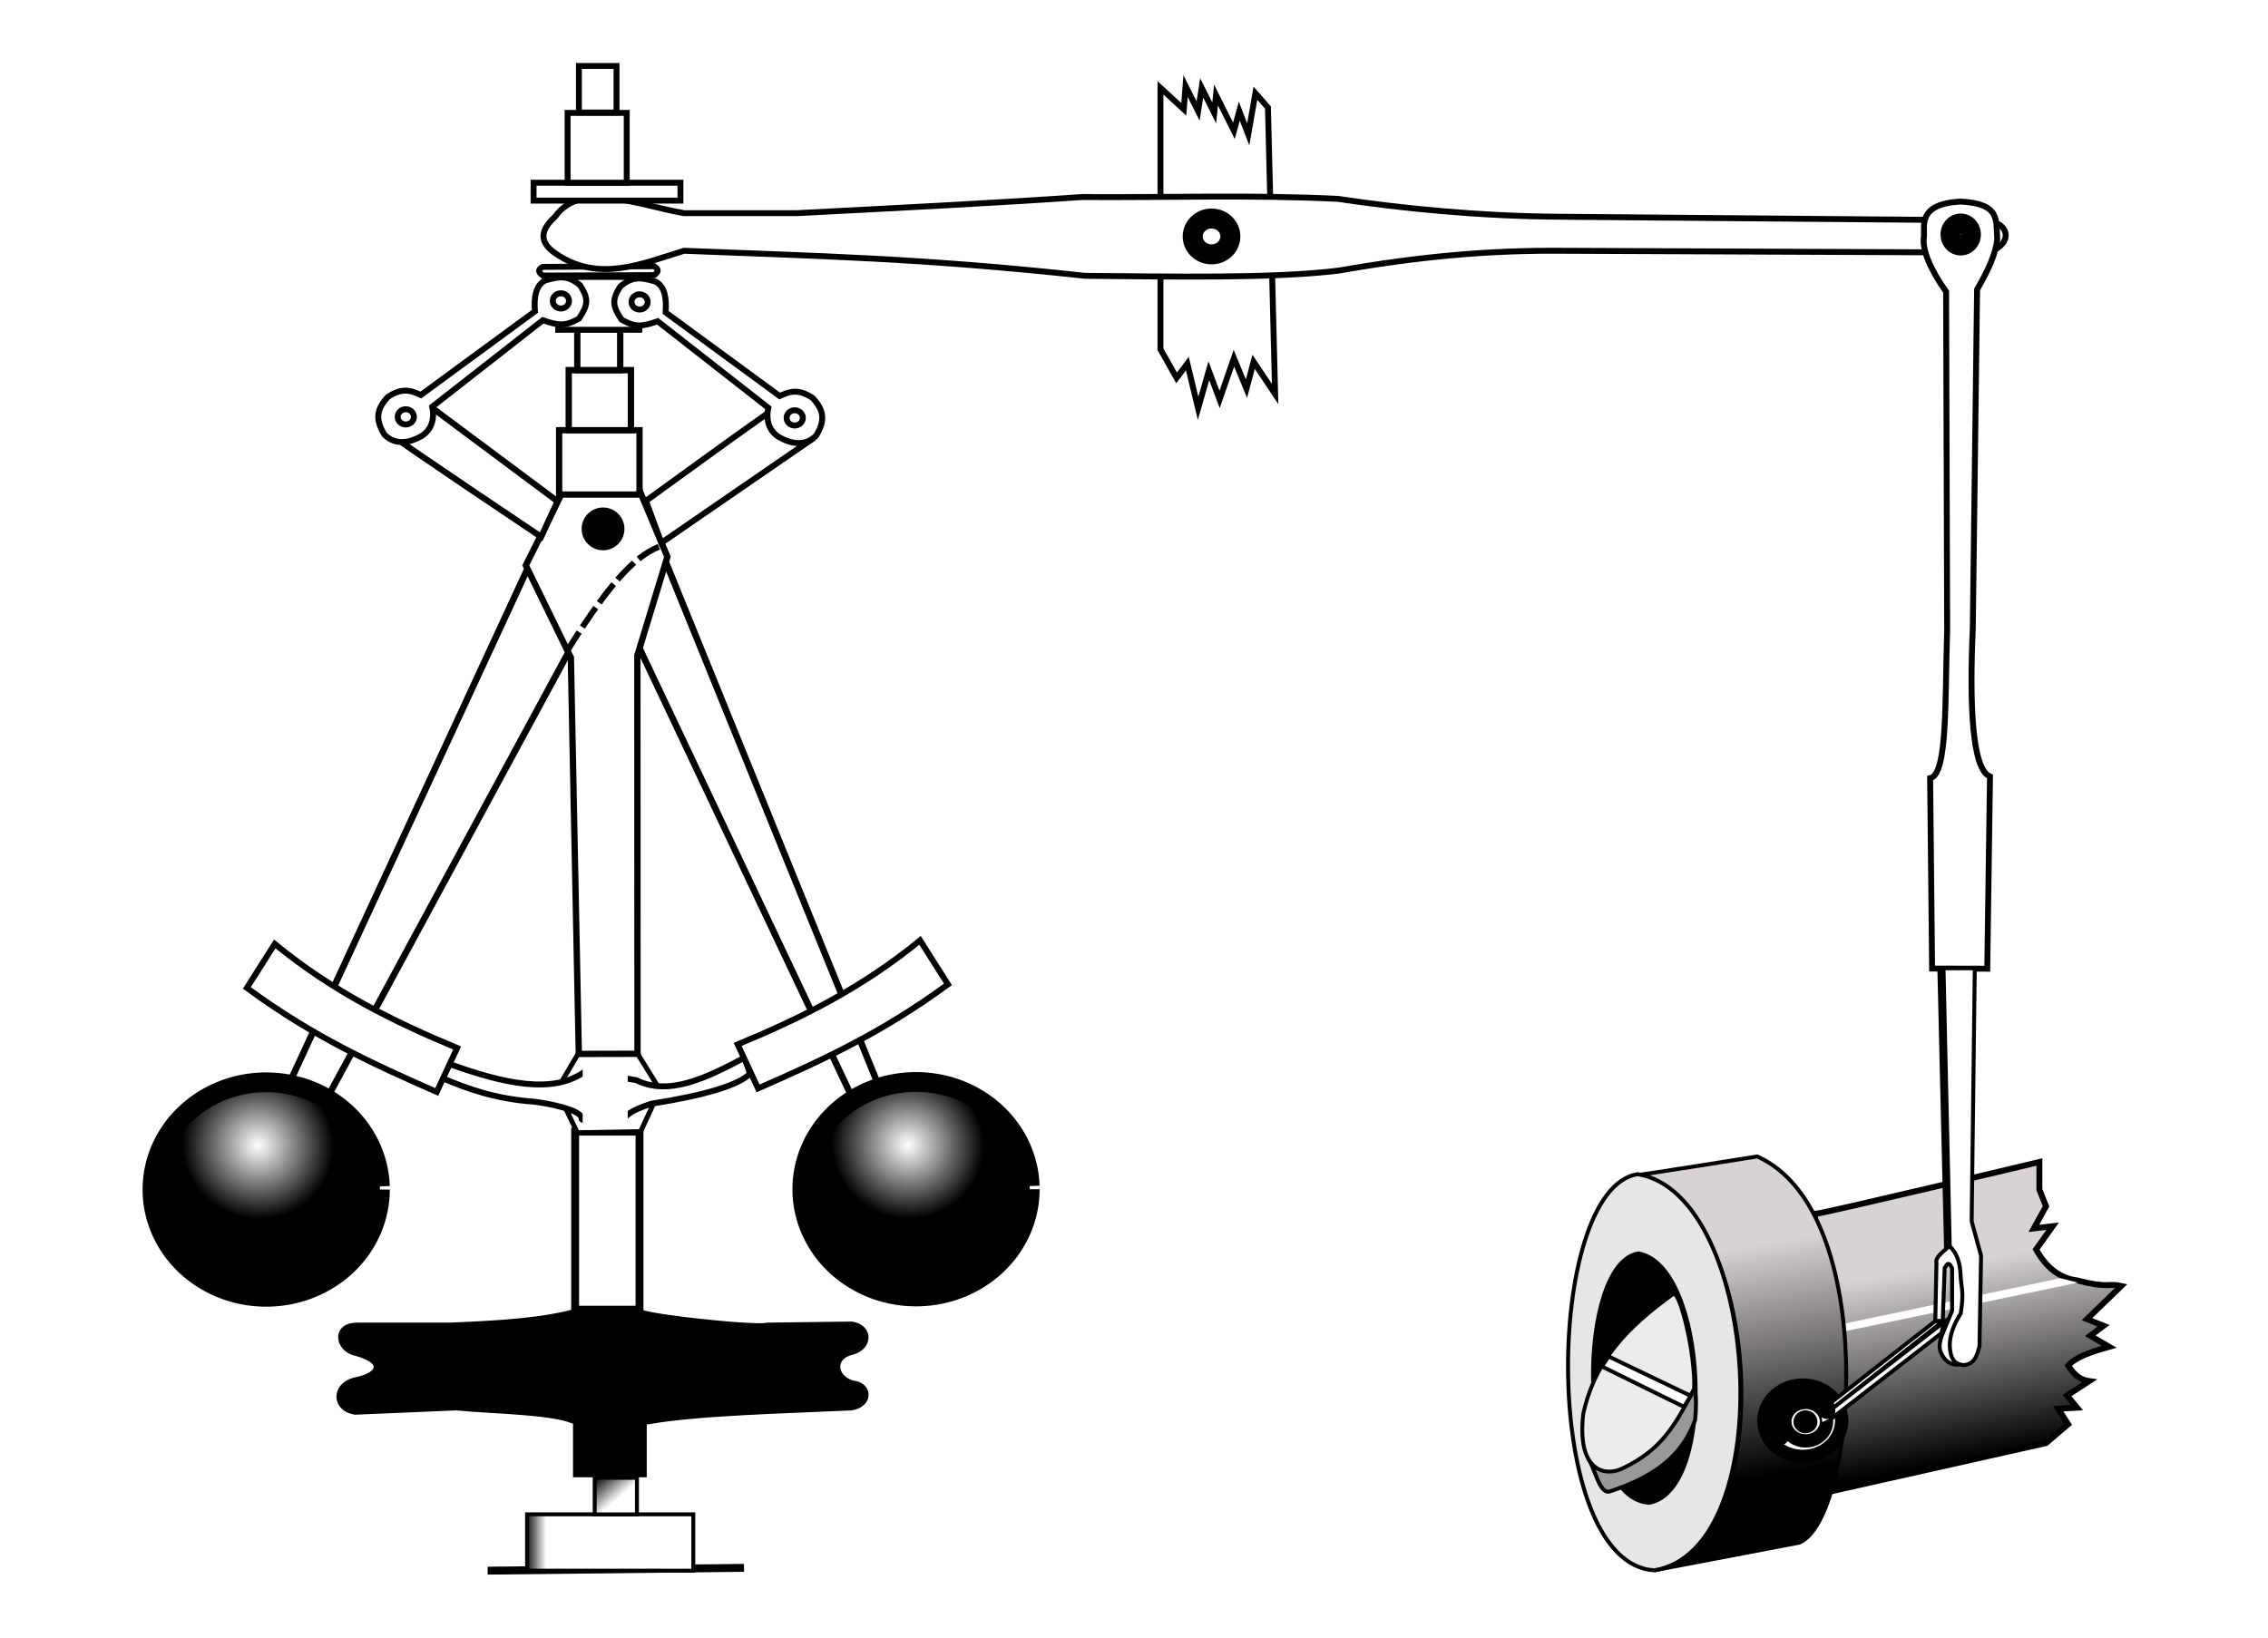 <?xml version="1.0" encoding="UTF-8" standalone="no"?>
<!-- Created with Inkscape (http://www.inkscape.org/) -->

<svg
   width="90mm"
   height="65mm"
   id="svg2"
   version="1.1"
   inkscape:version="1.3 (0e150ed6c4, 2023-07-21)"
   sodipodi:docname="Centrifugal_governor.svg"
   xmlns:inkscape="http://www.inkscape.org/namespaces/inkscape"
   xmlns:sodipodi="http://sodipodi.sourceforge.net/DTD/sodipodi-0.dtd"
   xmlns:xlink="http://www.w3.org/1999/xlink"
   xmlns="http://www.w3.org/2000/svg"
   xmlns:svg="http://www.w3.org/2000/svg"
   xmlns:rdf="http://www.w3.org/1999/02/22-rdf-syntax-ns#"
   xmlns:cc="http://creativecommons.org/ns#"
   xmlns:dc="http://purl.org/dc/elements/1.1/">
  <defs
     id="defs4">
    <linearGradient
       id="linearGradient3845">
      <stop
         style="stop-color:#000000;stop-opacity:1;"
         offset="0"
         id="stop3847" />
      <stop
         style="stop-color:#d8d2d2;stop-opacity:1;"
         offset="1"
         id="stop3849" />
    </linearGradient>
    <linearGradient
       id="linearGradient3945">
      <stop
         style="stop-color:#ffffff;stop-opacity:1;"
         offset="0"
         id="stop3947" />
      <stop
         style="stop-color:#000000;stop-opacity:1;"
         offset="1"
         id="stop3949" />
    </linearGradient>
    <linearGradient
       id="linearGradient3778">
      <stop
         style="stop-color:#000000;stop-opacity:1;"
         offset="0"
         id="stop3780" />
      <stop
         style="stop-color:#ffffff;stop-opacity:1;"
         offset="1"
         id="stop3782" />
    </linearGradient>
    <linearGradient
       id="linearGradient3768">
      <stop
         style="stop-color:#000000;stop-opacity:1;"
         offset="0"
         id="stop3770" />
      <stop
         style="stop-color:#ffffff;stop-opacity:1;"
         offset="1"
         id="stop3772" />
    </linearGradient>
    <linearGradient
       inkscape:collect="always"
       xlink:href="#linearGradient3768"
       id="linearGradient3774"
       x1="74.714"
       y1="589.505"
       x2="85.286"
       y2="589.505"
       gradientUnits="userSpaceOnUse"
       gradientTransform="matrix(0.296,0,0,0.296,-77.55,-109.292)" />
    <linearGradient
       inkscape:collect="always"
       xlink:href="#linearGradient3778"
       id="linearGradient3784"
       x1="110.163"
       y1="554.622"
       x2="120.366"
       y2="566.685"
       gradientUnits="userSpaceOnUse"
       gradientTransform="matrix(0.296,0,0,0.296,-77.55,-108.862)" />
    <filter
       id="filter3850"
       inkscape:label="Ridged border"
       inkscape:menu="Bevels"
       inkscape:menu-tooltip="Ridged border with inner bevel"
       color-interpolation-filters="sRGB"
       x="-0.007"
       y="-0.077"
       width="1.018"
       height="1.153">
      <feMorphology
         id="feMorphology3852"
         radius="4.3"
         in="SourceAlpha"
         result="result91" />
      <feComposite
         id="feComposite3854"
         in2="result91"
         operator="out"
         in="SourceGraphic" />
      <feGaussianBlur
         id="feGaussianBlur3856"
         result="result0"
         stdDeviation="1.2" />
      <feDiffuseLighting
         id="feDiffuseLighting3858"
         diffuseConstant="1"
         result="result92">
        <feDistantLight
           id="feDistantLight3860"
           elevation="66"
           azimuth="225" />
      </feDiffuseLighting>
      <feBlend
         id="feBlend3862"
         in2="SourceGraphic"
         mode="multiply"
         result="result93" />
      <feComposite
         id="feComposite3864"
         in2="SourceAlpha"
         operator="in" />
    </filter>
    <filter
       id="filter3866"
       inkscape:label="Ridged border"
       inkscape:menu="Bevels"
       inkscape:menu-tooltip="Ridged border with inner bevel"
       color-interpolation-filters="sRGB"
       x="-0.007"
       y="-0.072"
       width="1.015"
       height="1.142">
      <feMorphology
         id="feMorphology3868"
         radius="4.3"
         in="SourceAlpha"
         result="result91" />
      <feComposite
         id="feComposite3870"
         in2="result91"
         operator="out"
         in="SourceGraphic" />
      <feGaussianBlur
         id="feGaussianBlur3872"
         result="result0"
         stdDeviation="1.2" />
      <feDiffuseLighting
         id="feDiffuseLighting3874"
         diffuseConstant="1"
         result="result92">
        <feDistantLight
           id="feDistantLight3876"
           elevation="66"
           azimuth="225" />
      </feDiffuseLighting>
      <feBlend
         id="feBlend3878"
         in2="SourceGraphic"
         mode="multiply"
         result="result93" />
      <feComposite
         id="feComposite3880"
         in2="SourceAlpha"
         operator="in" />
    </filter>
    <radialGradient
       inkscape:collect="always"
       xlink:href="#linearGradient3945"
       id="radialGradient3953"
       cx="-49.905"
       cy="395.591"
       fx="-49.905"
       fy="395.591"
       r="55.878"
       gradientTransform="matrix(0.198,0.052,-0.05,0.192,-65.856,-67.877)"
       gradientUnits="userSpaceOnUse" />
    <radialGradient
       inkscape:collect="always"
       xlink:href="#linearGradient3945-0"
       id="radialGradient3953-3"
       cx="-49.905"
       cy="395.591"
       fx="-49.905"
       fy="395.591"
       r="55.878"
       gradientTransform="matrix(0.633,0.17,-0.16,0.629,50.411,154.114)"
       gradientUnits="userSpaceOnUse" />
    <linearGradient
       id="linearGradient3945-0">
      <stop
         style="stop-color:#ffffff;stop-opacity:1;"
         offset="0"
         id="stop3947-4" />
      <stop
         style="stop-color:#000000;stop-opacity:1;"
         offset="1"
         id="stop3949-4" />
    </linearGradient>
    <radialGradient
       r="55.878"
       fy="395.591"
       fx="-49.905"
       cy="395.591"
       cx="-49.905"
       gradientTransform="matrix(0.198,0.052,-0.05,0.192,31.609,-67.927)"
       gradientUnits="userSpaceOnUse"
       id="radialGradient3970"
       xlink:href="#linearGradient3945-0"
       inkscape:collect="always" />
    <linearGradient
       inkscape:collect="always"
       xlink:href="#linearGradient3845"
       id="linearGradient3851"
       x1="1141.463"
       y1="572.856"
       x2="1124.273"
       y2="474.712"
       gradientUnits="userSpaceOnUse"
       gradientTransform="translate(95.968,-76.933)" />
    <linearGradient
       inkscape:collect="always"
       xlink:href="#linearGradient3845"
       id="linearGradient3861"
       x1="1065.191"
       y1="576.221"
       x2="1046.025"
       y2="461.252"
       gradientUnits="userSpaceOnUse"
       gradientTransform="translate(95.968,-76.933)" />
  </defs>
  <sodipodi:namedview
     id="base"
     pagecolor="#ffffff"
     bordercolor="#666666"
     borderopacity="1.0"
     inkscape:pageopacity="0.0"
     inkscape:pageshadow="2"
     inkscape:zoom="2.5418902"
     inkscape:cx="153.23242"
     inkscape:cy="159.92036"
     inkscape:document-units="mm"
     inkscape:current-layer="layer1"
     showgrid="false"
     inkscape:window-width="2488"
     inkscape:window-height="1417"
     inkscape:window-x="64"
     inkscape:window-y="1072"
     inkscape:window-maximized="1"
     fit-margin-top="0"
     fit-margin-left="0"
     fit-margin-right="0"
     fit-margin-bottom="0"
     showguides="true"
     inkscape:guide-bbox="true"
     inkscape:showpageshadow="2"
     inkscape:pagecheckerboard="0"
     inkscape:deskcolor="#d1d1d1" />
  <g
     inkscape:label="Capa 1"
     inkscape:groupmode="layer"
     id="layer1"
     transform="translate(115.781,160.877)">
    <g
       id="g1"
       transform="translate(18.425,5.449)">
      <path
         style="fill:none;stroke:#000000;stroke-width:1.183;stroke-linecap:butt;stroke-linejoin:miter;stroke-miterlimit:4;stroke-dasharray:none;stroke-opacity:1"
         d="m -61.07,69.303 38.453,-0.423"
         id="path3764"
         inkscape:connector-curvature="0"
         sodipodi:nodetypes="cc" />
      <rect
         style="fill:url(#linearGradient3774);fill-opacity:1;stroke:#000000;stroke-width:0.592;stroke-linecap:round;stroke-linejoin:miter;stroke-miterlimit:4;stroke-dasharray:none;stroke-opacity:1"
         id="rect3766"
         width="24.931"
         height="8.451"
         x="-55.154"
         y="60.852" />
      <rect
         style="fill:url(#linearGradient3784);fill-opacity:1;stroke:#000000;stroke-width:0.592;stroke-linecap:round;stroke-linejoin:miter;stroke-miterlimit:4;stroke-dasharray:none;stroke-opacity:1"
         id="rect3776"
         width="6.338"
         height="5.493"
         x="-45.013"
         y="55.366" />
      <rect
         style="fill:#000000;fill-opacity:1;stroke:#000000;stroke-width:0.592;stroke-linecap:round;stroke-linejoin:miter;stroke-miterlimit:4;stroke-dasharray:none;stroke-opacity:1"
         id="rect3786"
         width="10.467"
         height="8.647"
         x="-47.969"
         y="46.347" />
      <path
         style="fill:#000000;fill-opacity:1;stroke:#000000;stroke-width:0.296px;stroke-linecap:butt;stroke-linejoin:miter;stroke-opacity:1"
         d="m -48.427,47.042 11.424,0.161 c 7.413,-1.314 19.518,-1.586 30.57,-2.092 3.301,-0.619 2.922,-3.955 0.161,-4.183 -2.574,-0.751 -2.896,-3.593 0,-4.183 2.919,-0.83 2.949,-4.183 -0.161,-4.666 l -12.711,0.161 c -1.6,0.533 -20.581,-1.506 -19.147,-2.253 0.714,-0.371 -9.01,0 -9.01,0 -5.139,1.561 -12.22,1.957 -19.468,2.253 h -13.998 c -3.723,0.107 -3.073,4.076 -0.161,4.666 4.729,1.36 2.946,2.945 0,3.54 -3.602,0.804 -3.495,4.827 0,5.31 l 15.124,-0.644 c 6.075,0.563 13.983,0.602 17.377,1.931 z"
         id="path3790"
         inkscape:connector-curvature="0"
         sodipodi:nodetypes="cccccccscccccccc" />
      <path
         style="fill:#ffffff;fill-opacity:1;stroke:#000000;stroke-width:1px;stroke-linecap:butt;stroke-linejoin:miter;stroke-opacity:1;filter:url(#filter3866)"
         d="m 82.137,482.84 3.264,7.071 H 197.456 l 4.352,-5.984 z"
         id="path3792"
         inkscape:connector-curvature="0"
         transform="matrix(0.296,0,0,0.296,-77.55,-109.292)" />
      <path
         style="fill:#ffffff;fill-opacity:1;stroke:#000000;stroke-width:1px;stroke-linecap:butt;stroke-linejoin:miter;stroke-opacity:1;filter:url(#filter3850)"
         d="m 76.312,511.766 -3.808,6.527 H 197.071 l -7.071,-5.984 z"
         id="path3792-4"
         inkscape:connector-curvature="0"
         sodipodi:nodetypes="ccccc"
         transform="matrix(0.296,0,0,0.296,-77.55,-109.292)" />
      <rect
         style="fill:#ffffff;fill-opacity:1;stroke:#000000;stroke-width:1.183;stroke-linecap:round;stroke-linejoin:miter;stroke-miterlimit:4;stroke-dasharray:none;stroke-opacity:1"
         id="rect3882"
         width="9.654"
         height="26.709"
         x="-47.945"
         y="3.439" />
      <path
         style="fill:#ffffff;fill-opacity:1;stroke:#000000;stroke-width:0.739;stroke-linecap:butt;stroke-linejoin:miter;stroke-miterlimit:4;stroke-dasharray:none;stroke-opacity:1"
         d="m -50.68,-2.836 3.218,-5.47 h 8.849 l 3.379,5.47 -2.896,6.275 -9.493,0.161 z"
         id="path3903"
         inkscape:connector-curvature="0"
         sodipodi:nodetypes="ccccccc" />
      <path
         style="fill:#ffffff;fill-opacity:1;stroke:#000000;stroke-width:0.887;stroke-linecap:butt;stroke-linejoin:miter;stroke-miterlimit:4;stroke-dasharray:none;stroke-opacity:1"
         d="m -46.497,-5.571 c -4.72,3.445 -12.149,1.81 -20.273,-1.126 l -1.126,2.092 c 3.9,1.674 8.079,3.139 13.676,3.54 1.906,0.202 7.404,1.228 7.24,2.574 -0.078,0.639 5.953,0.161 5.953,0.161 1.093,-0.736 1.052,-1.284 4.505,-2.413 8.152,-1.287 13.086,-2.789 14.802,-4.505 l -0.804,-2.413 c -5.71,3.03 -11.382,5.816 -16.251,3.379 z"
         id="path3905"
         inkscape:connector-curvature="0"
         sodipodi:nodetypes="ccccscccccc" />
      <rect
         style="fill:#ffffff;fill-opacity:1;stroke:none;stroke-width:0.296"
         id="rect3907"
         width="6.758"
         height="9.171"
         x="-46.818"
         y="-6.697" />
      <path
         style="fill:#ffffff;fill-opacity:1;stroke:#000000;stroke-width:0.976;stroke-linecap:butt;stroke-linejoin:miter;stroke-miterlimit:4;stroke-dasharray:none;stroke-opacity:1"
         d="m -90.743,-3.962 5.149,3.218 42.477,-78.517 37.006,78.196 3.862,-1.931 -33.466,-82.379 -18.986,3.54 z"
         id="path3929"
         inkscape:connector-curvature="0"
         sodipodi:nodetypes="cccccccc" />
      <path
         sodipodi:type="arc"
         style="fill:url(#radialGradient3953);fill-opacity:1;stroke:#000000;stroke-width:2.965;stroke-miterlimit:4;stroke-dasharray:none;stroke-opacity:1"
         id="path3931"
         sodipodi:cx="-94.282768"
         sodipodi:cy="12.127609"
         sodipodi:rx="17.054987"
         sodipodi:ry="16.089611"
         d="M -77.228,12.128 A 17.055,16.09 0 0 1 -94.155,28.217 17.055,16.09 0 0 1 -111.336,12.368 17.055,16.09 0 0 1 -94.665,-3.958 17.055,16.09 0 0 1 -77.235,11.647"
         sodipodi:start="0"
         sodipodi:end="6.2532937"
         sodipodi:open="true"
         sodipodi:arc-type="arc" />
      <path
         style="fill:#ffffff;fill-opacity:1;stroke:#000000;stroke-width:0.887;stroke-linecap:butt;stroke-linejoin:miter;stroke-miterlimit:4;stroke-dasharray:none;stroke-opacity:1"
         d="m -97.179,-18.121 4.183,-6.597 c 8.86,7.259 18.067,11.749 27.352,15.607 l -3.057,6.597 C -77.902,-6.552 -87.136,-10.72 -97.179,-18.121 Z"
         id="path3909"
         inkscape:connector-curvature="0"
         sodipodi:nodetypes="ccccc" />
      <path
         style="fill:#ffffff;fill-opacity:1;stroke:#000000;stroke-width:0.887;stroke-linecap:butt;stroke-linejoin:miter;stroke-miterlimit:4;stroke-dasharray:none;stroke-opacity:1"
         d="m 7.967,-18.655 -4.183,-6.597 c -8.86,7.259 -18.067,11.749 -27.352,15.607 l 3.057,6.597 C -11.31,-7.086 -2.075,-11.255 7.967,-18.655 Z"
         id="path3909-9"
         inkscape:connector-curvature="0"
         sodipodi:nodetypes="ccccc" />
      <path
         sodipodi:type="arc"
         style="fill:url(#radialGradient3970);fill-opacity:1;stroke:#000000;stroke-width:2.965;stroke-miterlimit:4;stroke-dasharray:none;stroke-opacity:1"
         id="path3931-5"
         sodipodi:cx="3.1824996"
         sodipodi:cy="12.077504"
         sodipodi:rx="17.054987"
         sodipodi:ry="16.089611"
         d="M 20.237,12.078 A 17.055,16.09 0 0 1 3.31,28.167 17.055,16.09 0 0 1 -13.871,12.318 17.055,16.09 0 0 1 2.8,-4.008 17.055,16.09 0 0 1 20.23,11.597"
         sodipodi:start="0"
         sodipodi:end="6.2532937"
         sodipodi:open="true"
         sodipodi:arc-type="arc" />
      <path
         style="fill:#ffffff;fill-opacity:1;stroke:#000000;stroke-width:0.947;stroke-linecap:butt;stroke-linejoin:miter;stroke-miterlimit:4;stroke-dasharray:none;stroke-opacity:1"
         d="m -47.395,-8.22 -1.193,-59.457 -6.758,-13.837 5.47,-10.941 11.585,-0.322 4.183,9.976 -4.505,14.802 0.02,59.759 z"
         id="path3989"
         inkscape:connector-curvature="0"
         sodipodi:nodetypes="ccccccccc" />
      <path
         sodipodi:type="arc"
         style="fill:#ffffff;fill-opacity:1;stroke:#000000;stroke-width:3.2;stroke-linecap:round;stroke-linejoin:miter;stroke-miterlimit:4;stroke-dasharray:none;stroke-opacity:1"
         id="path3991"
         sodipodi:cx="-43.761387"
         sodipodi:cy="-86.98439"
         sodipodi:rx="1.6089612"
         sodipodi:ry="1.6089612"
         d="m -42.152,-86.984 a 1.609,1.609 0 0 1 -1.597,1.609 1.609,1.609 0 0 1 -1.621,-1.585 1.609,1.609 0 0 1 1.573,-1.633 1.609,1.609 0 0 1 1.644,1.56"
         sodipodi:start="0"
         sodipodi:end="6.2532937"
         sodipodi:open="true"
         sodipodi:arc-type="arc" />
      <rect
         style="fill:#ffffff;fill-opacity:1;stroke:#000000;stroke-width:0.94;stroke-linecap:round;stroke-linejoin:miter;stroke-miterlimit:4;stroke-dasharray:none;stroke-opacity:1"
         id="rect3993"
         width="12.055"
         height="9.654"
         x="-50.346"
         y="-101.787" />
      <rect
         style="fill:#ffffff;fill-opacity:1;stroke:#000000;stroke-width:0.947;stroke-linecap:round;stroke-linejoin:miter;stroke-miterlimit:4;stroke-dasharray:none;stroke-opacity:1"
         id="rect3995"
         width="9.332"
         height="9.01"
         x="-48.91"
         y="-110.797" />
      <rect
         style="fill:#ffffff;fill-opacity:1;stroke:#000000;stroke-width:0.947;stroke-linecap:round;stroke-linejoin:miter;stroke-miterlimit:4;stroke-dasharray:none;stroke-opacity:1"
         id="rect3997"
         width="6.436"
         height="6.114"
         x="-47.623"
         y="-116.911" />
      <path
         style="fill:#ffffff;fill-opacity:1;stroke:#000000;stroke-width:0.917;stroke-linecap:butt;stroke-linejoin:miter;stroke-miterlimit:4;stroke-dasharray:none;stroke-opacity:1"
         d="m -50.576,-91.114 -20.135,-15.006 c 0,0 -5.129,4.559 -4.369,5.319 0.76,0.76 22.035,15.006 22.035,15.006 z"
         id="path3999"
         inkscape:connector-curvature="0"
         sodipodi:nodetypes="ccscc" />
      <path
         style="fill:#ffffff;fill-opacity:1;stroke:#000000;stroke-width:0.896;stroke-linecap:butt;stroke-linejoin:miter;stroke-miterlimit:4;stroke-dasharray:none;stroke-opacity:1"
         d="M -35.013,-84.892 -12.47,-100.403 c 0,0 -3.421,-5.803 -4.396,-5.389 -0.975,0.414 -20.463,14.615 -20.463,14.615 z"
         id="path3999-5"
         inkscape:connector-curvature="0"
         sodipodi:nodetypes="ccscc" />
      <path
         style="fill:none;stroke:#000000;stroke-width:0.887;stroke-linecap:butt;stroke-linejoin:miter;stroke-miterlimit:4;stroke-dasharray:3.549, 0.887;stroke-dashoffset:0;stroke-opacity:1"
         d="m -49.246,-68.51 c 7.311,-11.806 10.918,-14.662 14.247,-15.956"
         id="path4019"
         inkscape:connector-curvature="0"
         sodipodi:nodetypes="cc" />
      <rect
         style="fill:#ffffff;fill-opacity:1;stroke:#000000;stroke-width:0.888;stroke-linecap:round;stroke-linejoin:miter;stroke-miterlimit:4;stroke-dasharray:none;stroke-dashoffset:0;stroke-opacity:1"
         id="rect4023"
         width="12.157"
         height="7.932"
         x="-50.481"
         y="-124.785" />
      <g
         id="g4049"
         transform="matrix(0.296,0,0,0.296,-77.55,-109.292)">
        <path
           sodipodi:nodetypes="ccccccccccc"
           inkscape:connector-curvature="0"
           id="path4025"
           d="M 21.835,7.51 79.632,-34.875 c -0.505,-6.76 0.191,-12.902 4.977,-15.573 8.071,-2.484 12.145,-2.487 17.981,2.408 4.295,6.81 4.029,9.862 -0.642,16.858 -6.929,3.847 -10.082,3.63 -18.303,0.803 L 27.614,13.45 c 1.203,5.695 0.068,12.325 -6.743,15.573 C 14.079,32.525 7.867,32.141 3.372,27.578 -1.648,19.465 -0.263,14.37 5.138,8.473 12.825,3.364 17.34,5.495 21.835,7.51 Z"
           style="fill:#ffffff;fill-opacity:1;stroke:#000000;stroke-width:3;stroke-linecap:butt;stroke-linejoin:miter;stroke-miterlimit:4;stroke-dasharray:none;stroke-opacity:1" />
        <path
           transform="translate(1.284,-1.284)"
           sodipodi:open="true"
           sodipodi:end="6.2532937"
           sodipodi:start="0"
           d="m 17.018,19.872 a 4.094,3.853 0 0 1 -4.063,3.853 4.094,3.853 0 0 1 -4.124,-3.795 4.094,3.853 0 0 1 4.002,-3.91 4.094,3.853 0 0 1 4.184,3.737"
           sodipodi:ry="3.8531742"
           sodipodi:rx="4.0939975"
           sodipodi:cy="19.872032"
           sodipodi:cx="12.924189"
           id="path4029"
           style="fill:#ffffff;fill-opacity:1;stroke:#000000;stroke-width:3;stroke-linecap:round;stroke-linejoin:miter;stroke-miterlimit:4;stroke-dasharray:none;stroke-dashoffset:0;stroke-opacity:1"
           sodipodi:type="arc"
           sodipodi:arc-type="arc" />
        <path
           transform="translate(79.881,-60.052)"
           sodipodi:open="true"
           sodipodi:end="6.2532937"
           sodipodi:start="0"
           d="m 17.018,19.872 a 4.094,3.853 0 0 1 -4.063,3.853 4.094,3.853 0 0 1 -4.124,-3.795 4.094,3.853 0 0 1 4.002,-3.91 4.094,3.853 0 0 1 4.184,3.737"
           sodipodi:ry="3.8531742"
           sodipodi:rx="4.0939975"
           sodipodi:cy="19.872032"
           sodipodi:cx="12.924189"
           id="path4029-5"
           style="fill:#ffffff;fill-opacity:1;stroke:#000000;stroke-width:3;stroke-linecap:round;stroke-linejoin:miter;stroke-miterlimit:4;stroke-dasharray:none;stroke-dashoffset:0;stroke-opacity:1"
           sodipodi:type="arc"
           sodipodi:arc-type="arc" />
      </g>
      <g
         transform="matrix(-0.296,0,0,0.296,-10.806,-109.137)"
         id="g4049-1">
        <path
           sodipodi:nodetypes="ccccccccccc"
           inkscape:connector-curvature="0"
           id="path4025-9"
           d="M 21.835,7.51 79.632,-34.875 c -0.505,-6.76 0.191,-12.902 4.977,-15.573 8.071,-2.484 12.145,-2.487 17.981,2.408 4.295,6.81 4.029,9.862 -0.642,16.858 -6.929,3.847 -10.082,3.63 -18.303,0.803 L 27.614,13.45 c 1.203,5.695 0.068,12.325 -6.743,15.573 C 14.079,32.525 7.867,32.141 3.372,27.578 -1.648,19.465 -0.263,14.37 5.138,8.473 12.825,3.364 17.34,5.495 21.835,7.51 Z"
           style="fill:#ffffff;fill-opacity:1;stroke:#000000;stroke-width:3;stroke-linecap:butt;stroke-linejoin:miter;stroke-miterlimit:4;stroke-dasharray:none;stroke-opacity:1" />
        <path
           transform="translate(1.284,-1.284)"
           sodipodi:open="true"
           sodipodi:end="6.2532937"
           sodipodi:start="0"
           d="m 17.018,19.872 a 4.094,3.853 0 0 1 -4.063,3.853 4.094,3.853 0 0 1 -4.124,-3.795 4.094,3.853 0 0 1 4.002,-3.91 4.094,3.853 0 0 1 4.184,3.737"
           sodipodi:ry="3.8531742"
           sodipodi:rx="4.0939975"
           sodipodi:cy="19.872032"
           sodipodi:cx="12.924189"
           id="path4029-7"
           style="fill:#ffffff;fill-opacity:1;stroke:#000000;stroke-width:3;stroke-linecap:round;stroke-linejoin:miter;stroke-miterlimit:4;stroke-dasharray:none;stroke-dashoffset:0;stroke-opacity:1"
           sodipodi:type="arc"
           sodipodi:arc-type="arc" />
        <path
           transform="translate(79.881,-60.052)"
           sodipodi:open="true"
           sodipodi:end="6.2532937"
           sodipodi:start="0"
           d="m 17.018,19.872 a 4.094,3.853 0 0 1 -4.063,3.853 4.094,3.853 0 0 1 -4.124,-3.795 4.094,3.853 0 0 1 4.002,-3.91 4.094,3.853 0 0 1 4.184,3.737"
           sodipodi:ry="3.8531742"
           sodipodi:rx="4.0939975"
           sodipodi:cy="19.872032"
           sodipodi:cx="12.924189"
           id="path4029-5-9"
           style="fill:#ffffff;fill-opacity:1;stroke:#000000;stroke-width:3;stroke-linecap:round;stroke-linejoin:miter;stroke-miterlimit:4;stroke-dasharray:none;stroke-dashoffset:0;stroke-opacity:1"
           sodipodi:type="arc"
           sodipodi:arc-type="arc" />
      </g>
      <path
         style="fill:#ffffff;fill-opacity:1;stroke:#000000;stroke-width:0.887;stroke-linecap:butt;stroke-linejoin:miter;stroke-miterlimit:4;stroke-dasharray:none;stroke-opacity:1"
         d="m -52.81,-124.987 16.722,-0.067 c 0.727,-0.555 0.679,-0.85 0,-1.33 l -16.716,0.095 c -0.728,0.369 -0.727,0.757 -0.006,1.302 z"
         id="path4081"
         inkscape:connector-curvature="0"
         sodipodi:nodetypes="ccccc" />
      <path
         style="fill:#ffffff;fill-opacity:1;stroke:#000000;stroke-width:0.887;stroke-linecap:butt;stroke-linejoin:miter;stroke-miterlimit:4;stroke-dasharray:none;stroke-opacity:1"
         d="m 39.844,-153.151 v 39.221 l 2.418,4.298 1.612,-2.149 1.612,6.716 1.612,-5.641 1.612,4.298 2.149,-6.179 1.88,4.567 1.075,-4.03 3.224,4.835 -1.075,-42.982 -1.88,-2.149 -1.075,6.179 -1.343,-3.492 -0.806,2.955 -2.686,-5.373 -0.269,2.686 -1.88,-3.761 -0.537,3.492 -1.88,-3.761 -0.269,3.492 z"
         id="path3823"
         inkscape:connector-curvature="0" />
      <path
         style="fill:#ffffff;fill-opacity:1;stroke:#000000;stroke-width:0.887;stroke-linecap:butt;stroke-linejoin:miter;stroke-miterlimit:4;stroke-dasharray:none;stroke-opacity:1"
         d="m -31.613,-134.347 c -7.168,-1.263 -15.519,-4.89 -19.342,0.537 -2.077,1.88 -2.65,3.761 0.269,5.641 6.358,4.246 12.715,1.411 19.073,-0.537 20.111,0.805 35.561,1.083 60.174,3.761 12.536,0.09 28.26,0.448 38.146,-0.806 12.111,-2.127 22.564,-3.039 33.311,-2.955 l 63.667,0.269 c 3.704,-0.806 4.102,-4.298 0,-4.835 l -63.667,-0.537 c -12.572,-0.068 -24.282,-1.298 -33.579,-2.686 -13.074,-0.627 -25.61,-0.179 -38.415,-0.269 -11.469,0.806 -27.039,1.612 -42.713,2.418 z"
         id="path3053"
         inkscape:connector-curvature="0"
         sodipodi:nodetypes="cccccccccccccc" />
      <path
         sodipodi:type="arc"
         style="fill:#ffffff;fill-opacity:1;stroke:#000000;stroke-width:3;stroke-linecap:round;stroke-linejoin:miter;stroke-miterlimit:4;stroke-dasharray:none;stroke-dashoffset:0;stroke-opacity:1"
         id="path3825"
         sodipodi:cx="47.50037"
         sodipodi:cy="-130.85466"
         sodipodi:rx="2.8206754"
         sodipodi:ry="2.6863575"
         d="m 50.321,-130.855 a 2.821,2.686 0 0 1 -2.8,2.686 2.821,2.686 0 0 1 -2.841,-2.646 2.821,2.686 0 0 1 2.757,-2.726 2.821,2.686 0 0 1 2.883,2.605"
         sodipodi:start="0"
         sodipodi:end="6.2532937"
         sodipodi:open="true"
         sodipodi:arc-type="arc" />
      <rect
         style="fill:#ffffff;fill-opacity:1;stroke:#000000;stroke-width:0.887;stroke-linecap:round;stroke-linejoin:miter;stroke-miterlimit:4;stroke-dasharray:none;stroke-dashoffset:0;stroke-opacity:1"
         id="rect3827"
         width="22.028"
         height="2.686"
         x="-54.178"
         y="-138.914" />
      <rect
         style="fill:#ffffff;fill-opacity:1;stroke:#000000;stroke-width:0.887;stroke-linecap:round;stroke-linejoin:miter;stroke-miterlimit:4;stroke-dasharray:none;stroke-dashoffset:0;stroke-opacity:1"
         id="rect3829"
         width="8.865"
         height="10.477"
         x="-49.074"
         y="-149.391" />
      <rect
         style="fill:#ffffff;fill-opacity:1;stroke:#000000;stroke-width:0.887;stroke-linecap:round;stroke-linejoin:miter;stroke-miterlimit:4;stroke-dasharray:none;stroke-dashoffset:0;stroke-opacity:1"
         id="rect3831"
         width="5.641"
         height="6.985"
         x="-47.379"
         y="-156.434" />
      <path
         style="fill:#ffffff;fill-opacity:1;stroke:#000000;stroke-width:0.887;stroke-linecap:butt;stroke-linejoin:miter;stroke-miterlimit:4;stroke-dasharray:none;stroke-opacity:1"
         d="m 157.673,-122.565 c -2.435,-3.429 -3.645,-6.422 -3.318,-8.294 0.087,-1.666 -0.9,-4.856 5.426,-5.231 6.15,0.294 5.339,2.851 5.563,5.68 -0.257,2.209 -1.303,4.548 -3.026,7.513 l -0.64,50.717 c -0.51,11.732 -0.111,21.239 2.577,22.349 l -0.409,28.827 -8.274,-0.02 -0.295,-28.552 c 2.657,-0.604 2.202,-11.678 2.554,-22.209 z"
         id="path3833"
         inkscape:connector-curvature="0"
         sodipodi:nodetypes="cccccccccccc" />
      <path
         sodipodi:type="arc"
         style="fill:#ffffff;fill-opacity:1;stroke:#000000;stroke-width:3;stroke-linecap:round;stroke-linejoin:miter;stroke-miterlimit:4;stroke-dasharray:none;stroke-dashoffset:0;stroke-opacity:1"
         id="path3835"
         sodipodi:cx="159.86363"
         sodipodi:cy="-131.14417"
         sodipodi:rx="1.5248871"
         sodipodi:ry="1.642186"
         d="m 161.389,-131.144 a 1.525,1.642 0 0 1 -1.513,1.642 1.525,1.642 0 0 1 -1.536,-1.618 1.525,1.642 0 0 1 1.491,-1.666 1.525,1.642 0 0 1 1.558,1.593"
         sodipodi:start="0"
         sodipodi:end="6.2532937"
         sodipodi:open="true"
         sodipodi:arc-type="arc" />
      <g
         id="g3893"
         transform="matrix(0.296,0,0,0.296,-208.34,-93.479)">
        <path
           sodipodi:nodetypes="cccccccccccccccccccccc"
           inkscape:connector-curvature="0"
           id="path3843"
           d="m 1169.95,369.176 c 3.365,0 113.848,-26.359 113.848,-26.359 v 14.021 l 3.365,8.412 -6.169,11.217 9.534,-1.122 -8.412,11.777 c 4.685,8.518 11.585,14.653 20.751,15.703 15.873,4.134 15.846,1.323 22.433,2.804 l -17.386,16.825 8.412,3.365 -6.73,5.047 9.534,5.608 c -9.353,2.569 -17.338,5.48 -20.75,9.534 2.456,3.713 5.251,7.087 10.656,7.852 l -11.217,7.291 5.048,6.169 -9.534,0.561 5.048,7.852 -11.216,9.534 -109.922,24.676 z"
           style="fill:url(#linearGradient3851);fill-opacity:1;stroke:#000000;stroke-width:3;stroke-linecap:butt;stroke-linejoin:miter;stroke-miterlimit:4;stroke-dasharray:none;stroke-opacity:1" />
        <path
           sodipodi:nodetypes="ccccc"
           inkscape:connector-curvature="0"
           id="path3863"
           d="m 1185.092,424.698 109.361,-22.994 8.973,2.243 -118.334,24.676 z"
           style="fill:#ffffff;fill-opacity:1;stroke:none" />
        <path
           sodipodi:nodetypes="ccccc"
           inkscape:connector-curvature="0"
           id="path3853"
           d="m 1079.096,349.547 c 2.243,0 61.691,-9.534 61.691,-9.534 62.539,27.734 50.476,183.891 21.311,195.728 l -73.468,14.021 c 64.624,-10.892 55.706,-187.829 -9.534,-200.215 z"
           style="fill:url(#linearGradient3861);fill-opacity:1;stroke:#000000;stroke-width:2;stroke-linecap:butt;stroke-linejoin:miter;stroke-miterlimit:4;stroke-dasharray:none;stroke-opacity:1" />
        <path
           sodipodi:nodetypes="ccc"
           inkscape:connector-curvature="0"
           id="path3867"
           d="m 1080.218,348.986 c -47.352,7.365 -49.349,197.316 8.412,200.776 64.732,-10.452 53.822,-190.89 -8.412,-200.776 z"
           style="fill:#e6e6e6;fill-opacity:1;stroke:#000000;stroke-width:2;stroke-linecap:butt;stroke-linejoin:miter;stroke-miterlimit:4;stroke-dasharray:none;stroke-opacity:1" />
        <path
           sodipodi:nodetypes="ccc"
           inkscape:connector-curvature="0"
           id="path3867-1"
           d="m 1080.693,389.395 c -30.674,4.618 -31.969,123.726 5.45,125.896 34.407,-6.554 28.974,-119.697 -5.45,-125.896 z"
           style="fill:#000000;fill-opacity:1;stroke:#000000;stroke-width:2.475;stroke-linecap:butt;stroke-linejoin:miter;stroke-miterlimit:4;stroke-dasharray:none;stroke-opacity:1" />
        <path
           sodipodi:nodetypes="ccccc"
           inkscape:connector-curvature="0"
           id="path3889"
           d="m 1055.541,493.68 c 3.208,5.234 5.266,16.638 10.095,16.264 25.045,-8.095 37.67,-19.507 43.744,-36.454 0.493,-5.397 0.709,-10.694 -0.28,-16.825 z"
           style="fill:#999999;fill-opacity:1;stroke:#000000;stroke-width:2;stroke-linecap:butt;stroke-linejoin:miter;stroke-miterlimit:4;stroke-dasharray:none;stroke-opacity:1" />
        <path
           sodipodi:nodetypes="ccccc"
           inkscape:connector-curvature="0"
           id="path3887"
           d="m 1108.847,457.719 c 0.664,-17.57 -6.897,-48.296 -10.355,-48.189 -23.408,16.84 -39.807,33.726 -45.781,60.784 -3.364,28.074 10.087,32.95 20.711,27.38 18.516,-9.052 25.601,-20.735 35.426,-39.975 z"
           style="fill:#ececec;fill-opacity:1;stroke:#000000;stroke-width:1.948;stroke-linecap:butt;stroke-linejoin:miter;stroke-miterlimit:4;stroke-dasharray:none;stroke-opacity:1" />
        <path
           sodipodi:nodetypes="ccccc"
           inkscape:connector-curvature="0"
           id="path3891"
           d="m 1062.121,446.454 41.569,20.456 3.481,-5.56 -41.651,-19.977 z"
           style="fill:#ffffff;fill-opacity:1;stroke:#000000;stroke-width:2;stroke-linecap:butt;stroke-linejoin:miter;stroke-miterlimit:4;stroke-dasharray:none;stroke-opacity:1" />
      </g>
      <path
         style="fill:#ffffff;fill-opacity:1;stroke:#000000;stroke-width:0.592;stroke-linecap:butt;stroke-linejoin:miter;stroke-miterlimit:4;stroke-dasharray:none;stroke-opacity:1"
         d="m 158.104,20.641 c -0.792,0.789 -2.109,1.587 -1.877,2.522 l -0.176,8.68 h 1.114 l 0.293,-7.918 c 0.287,-0.466 0.527,-1.185 1.114,0 v 6.393 l -1.408,3.402 c 0,0 -0.792,1.629 -0.293,2.815 0.938,2.232 2.757,1.864 2.757,1.818 l 1.818,-17.419 z"
         id="path3839"
         inkscape:connector-curvature="0"
         sodipodi:nodetypes="ccccccccsccc" />
      <path
         style="fill:#ffffff;fill-opacity:1;stroke:#000000;stroke-width:0.592;stroke-linecap:butt;stroke-linejoin:miter;stroke-miterlimit:4;stroke-dasharray:none;stroke-opacity:1"
         d="m 157.283,-21.059 h 4.692 l -0.469,37.946 1.408,5.161 -0.235,13.607 c -0.323,1.122 -0.628,2.65 -2.346,2.815 -1.056,-0.112 -2.053,-0.502 -2.111,-3.05 0.014,-1.422 0.566,-3.022 1.642,-4.692 0.497,-3.237 0.13,-3.584 0,-5.396 -0.065,-2.175 -0.503,-3.572 -1.642,-4.692 z"
         id="path3837"
         inkscape:connector-curvature="0"
         sodipodi:nodetypes="ccccccccccc" />
      <path
         style="fill:#000000;fill-opacity:1;stroke:#000000;stroke-width:0.296px;stroke-linecap:butt;stroke-linejoin:miter;stroke-opacity:1"
         d="m 156.521,-20.59 0.645,-0.059 1.056,41.289 -0.704,0.352 z"
         id="path3841"
         inkscape:connector-curvature="0"
         sodipodi:nodetypes="ccccc" />
      <path
         sodipodi:type="arc"
         style="fill:#ffffff;fill-opacity:1;stroke:#000000;stroke-width:2;stroke-linecap:round;stroke-linejoin:miter;stroke-miterlimit:4;stroke-dasharray:none;stroke-dashoffset:0;stroke-opacity:1"
         id="path3847"
         sodipodi:cx="136.18227"
         sodipodi:cy="46.813526"
         sodipodi:rx="5.8278856"
         sodipodi:ry="5.3487"
         d="m 142.01,46.814 a 5.828,5.349 0 0 1 -5.784,5.349 5.828,5.349 0 0 1 -5.871,-5.269 5.828,5.349 0 0 1 5.697,-5.427 5.828,5.349 0 0 1 5.956,5.187"
         sodipodi:start="0"
         sodipodi:end="6.2532937"
         sodipodi:open="true"
         sodipodi:arc-type="arc" />
      <path
         style="fill:#ffffff;fill-opacity:1;stroke:#000000;stroke-width:0.592;stroke-linecap:butt;stroke-linejoin:miter;stroke-miterlimit:4;stroke-dasharray:none;stroke-opacity:1"
         d="m 155.993,31.901 -16.978,13.28 0.699,0.539 17.453,-13.819 z"
         id="path3904"
         inkscape:connector-curvature="0"
         sodipodi:nodetypes="ccccc" />
      <path
         style="fill:#ffffff;fill-opacity:1;stroke:#000000;stroke-width:0.592;stroke-linecap:butt;stroke-linejoin:miter;stroke-miterlimit:4;stroke-dasharray:none;stroke-opacity:1"
         d="m 157.342,32.019 -17.7,13.718 c 0,0 0.12,1.217 0.278,1.178 L 156.99,33.661 Z"
         id="path3906"
         inkscape:connector-curvature="0"
         sodipodi:nodetypes="ccccc" />
      <path
         sodipodi:type="arc"
         style="fill:#ffffff;fill-opacity:1;stroke:#000000;stroke-width:2;stroke-linecap:round;stroke-linejoin:miter;stroke-miterlimit:4;stroke-dasharray:none;stroke-dashoffset:0;stroke-opacity:1"
         id="path3908"
         sodipodi:cx="136.6066"
         sodipodi:cy="46.943836"
         sodipodi:rx="3.1239054"
         sodipodi:ry="2.8868101"
         d="m 139.731,46.944 a 3.124,2.887 0 0 1 -3.101,2.887 3.124,2.887 0 0 1 -3.147,-2.844 3.124,2.887 0 0 1 3.054,-2.929 3.124,2.887 0 0 1 3.193,2.8"
         sodipodi:start="0"
         sodipodi:end="6.2532937"
         sodipodi:open="true"
         sodipodi:arc-type="arc" />
      <path
         sodipodi:type="arc"
         style="fill:#ffffff;fill-opacity:1;stroke:#000000;stroke-width:2;stroke-linecap:round;stroke-linejoin:miter;stroke-miterlimit:4;stroke-dasharray:none;stroke-dashoffset:0;stroke-opacity:1"
         id="path3849"
         sodipodi:cx="136.58159"
         sodipodi:cy="46.973259"
         sodipodi:rx="0.79864252"
         sodipodi:ry="0.71877825"
         d="m 137.38,46.973 a 0.799,0.719 0 0 1 -0.793,0.719 0.799,0.719 0 0 1 -0.805,-0.708 0.799,0.719 0 0 1 0.781,-0.729 0.799,0.719 0 0 1 0.816,0.697"
         sodipodi:start="0"
         sodipodi:end="6.2532937"
         sodipodi:open="true"
         sodipodi:arc-type="arc" />
      <path
         style="fill:#ffffff;fill-opacity:1;stroke:none;stroke-width:0.296"
         d="m 138.998,46.232 1.299,-0.508 -0.113,0.734 -1.073,0.565 z"
         id="path3851"
         inkscape:connector-curvature="0"
         sodipodi:nodetypes="ccccc" />
      <path
         sodipodi:type="arc"
         style="fill:none;stroke:#000000;stroke-width:2.517;stroke-linecap:round;stroke-linejoin:miter;stroke-miterlimit:4;stroke-dasharray:none;stroke-dashoffset:0;stroke-opacity:1"
         id="path3856"
         sodipodi:cx="-64.774109"
         sodipodi:cy="-127.36977"
         sodipodi:rx="4.2322512"
         sodipodi:ry="3.5679965"
         d="m -60.542,-127.37 a 4.232,3.568 0 0 1 -2.871,3.378 4.232,3.568 0 0 1 -4.718,-1.205 4.232,3.568 0 0 1 -0.164,-4.154"
         transform="matrix(-0.723,0.691,-0.699,-0.715,0,0)"
         sodipodi:start="0"
         sodipodi:end="3.7299271"
         sodipodi:open="true"
         sodipodi:arc-type="arc" />
    </g>
  </g>
</svg>
